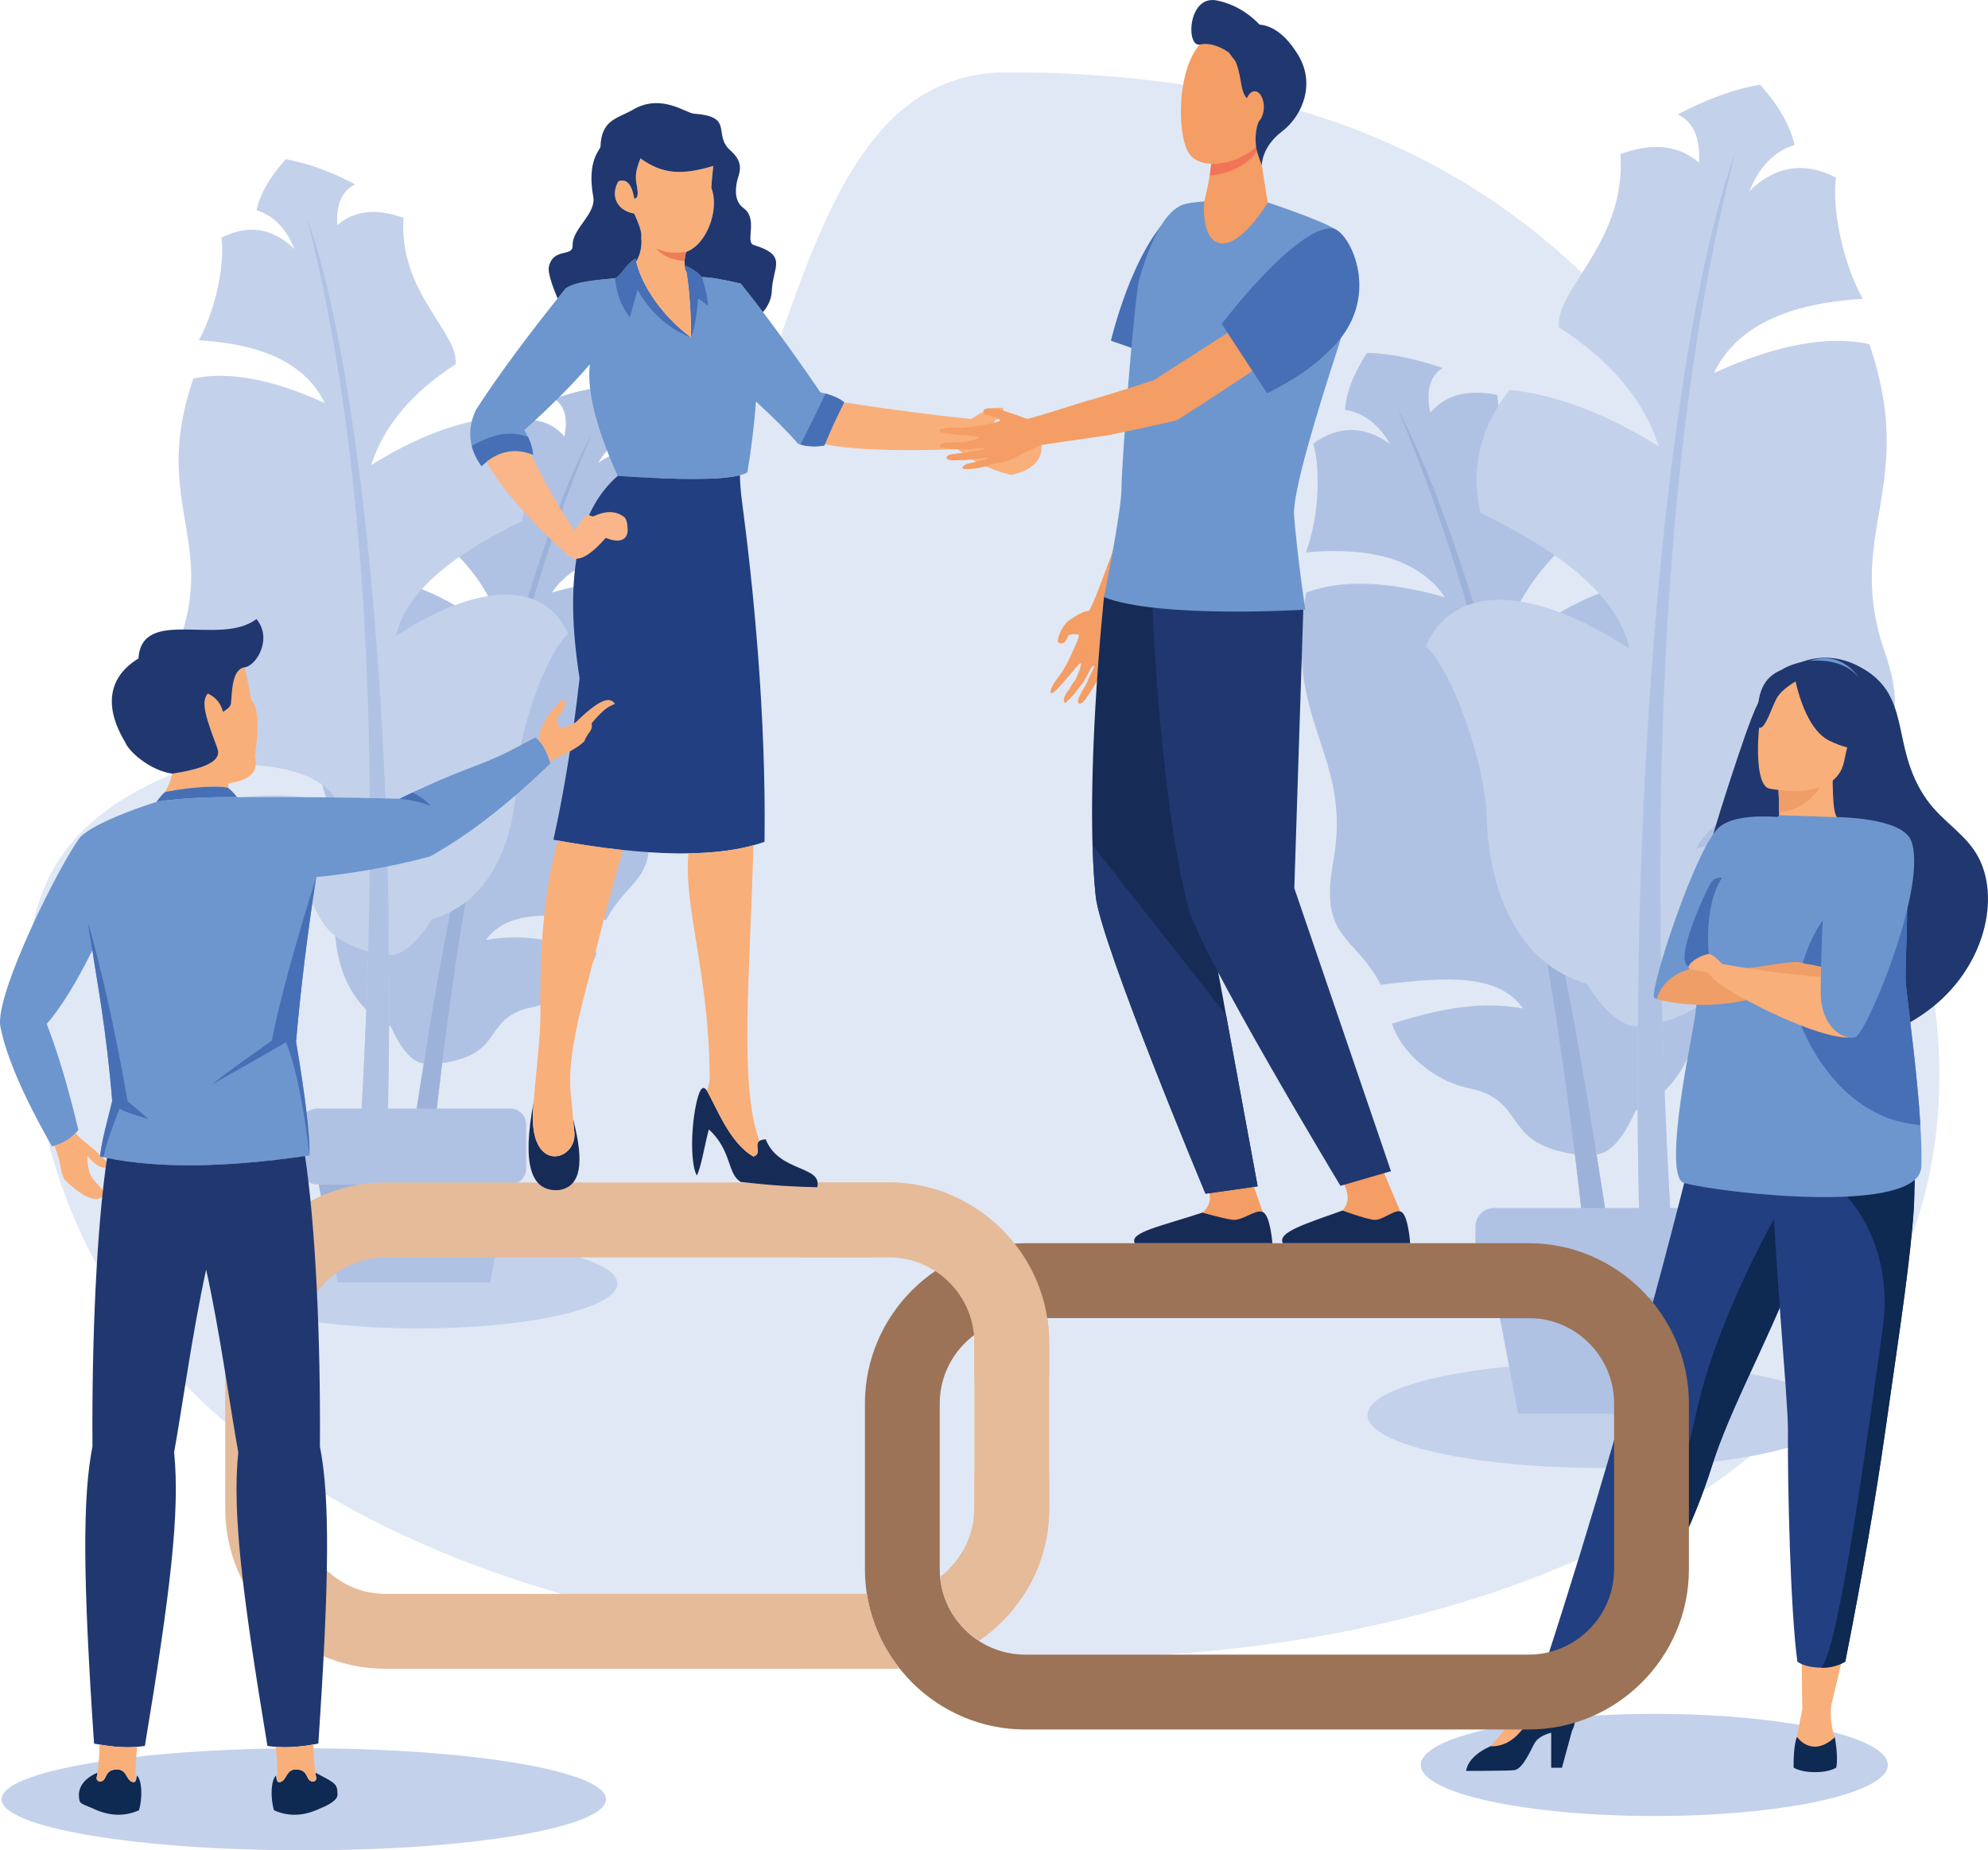 <?xml version="1.0" encoding="UTF-8"?><svg id="a" xmlns="http://www.w3.org/2000/svg" viewBox="0 0 1527.4 1421.97"><path d="M774.02,55.54c-178.9,0-158.45,315.92-287.57,412.22C315.51,595.2,21.45,532.11,21.45,750.83c0,384,381.42,523.15,797.01,523.15s770.32-213,646.59-595.98C1341.26,295.02,1189.67,55.54,774.02,55.54Z" style="fill:#e0e8f5; fill-rule:evenodd;"/><path d="M1248.2,449.61c23.32,22.04,33.92,48.46,31.77,79.22-55.17,37.59-83.75,72.83-85.65,105.64,64.9-57.74,113.63-57.61,135.55-22.14-16.16,19.59-27.49,87.21-23.57,118.35,6.92,54.98-8.08,104.33-49.59,122.81-9.55,21.37-19.53,32.63-30.06,33.79,10.1,61.59,18.55,124.04,25.41,187.54-6.98,3.61-17.02,3.24-22.41-.43-2.14-24.67-3.67-42.12-5.26-53.81-4.29-46.1-9.12-90.55-14.39-133.59-2.57-.31-5.14-.74-7.65-1.29-48.55-10.17-30-40.53-74.45-49.59-27.31-5.63-52.23-28.77-58.41-49.41,28.47-9,64.35-18.55,100.71-11.69-18.92-26.58-57.31-24.62-109.34-18.19-19.65-38.24-47.63-34.71-36.55-94.56,15.43-83.38-39.12-106.5-20.76-206.87,26.82-10.13,62.33-8.97,106.54,3.55-18.74-27.7-54.31-39.18-106.72-34.41,10.9-29.39,10.78-67.41,5.58-83.63,19.47-14.05,39.18-13.99,59.02,.25-8.88-15.27-20.39-23.97-34.53-26.14,.74-13.07,6.3-27.67,16.9-43.84,17.39,.43,36.73,4.32,57.92,11.6-9.67,6.37-12.8,17.81-9.37,34.38,11.64-13.68,28.78-18.25,51.49-13.68,4.84,59.6,57.61,83.78,58.53,109.44-31.1,27.4-49.34,57.24-54.67,89.6,31.72-27.15,63-44.78,93.98-52.9Z" style="fill:#b0c2e4; fill-rule:evenodd;"/><path d="M1252.05,1074.83c-6.86-63.49-15.31-125.94-25.41-187.54-35.82-232.62-98.51-472.86-153-573.39,72.73,171.46,123,407.02,150.74,706.68,1.59,11.69,3.12,29.14,5.26,53.81,5.39,3.67,15.43,4.04,22.41,.43Z" style="fill:#9db2d9; fill-rule:evenodd;"/><path d="M1159.79,299.58c-22.53,28.77-30,60.28-22.35,94.56,68.57,32.97,106.71,67.75,114.43,104.39-82.9-53.97-137.76-45.52-156.43-1.87,21.61,19.31,45.86,93.55,46.72,129.25,1.59,63.09,26.81,116.05,76.77,129.88,14.33,22.41,27.55,33.37,39.55,32.94-.86,71.02,.25,142.84,3.24,215.45,8.51,2.87,19.78,.73,25.17-4.28-1.78-28.23-2.94-48.06-3.13-61.53-3.06-52.53-5.26-103.53-6.55-152.88,2.82-.8,5.63-1.65,8.39-2.76,52.96-19.71,26.81-50.66,75.37-68.51,29.81-10.96,53.88-41.17,57.37-65.48-33.61-5.3-75.61-9.98-115.41,3.86,16.78-33.09,60.31-37.38,120.06-39,15.61-46.38,47.69-47.2,25.04-112.68-31.59-91.25,25.89-126.58-11.82-236.45-31.96-6.89-71.69,.49-119.33,22.13,16.41-34.41,54.49-53.39,114.3-56.94-17.26-31.22-23.63-74.05-20.57-93.18-24.3-12.52-46.41-9.09-66.42,10.29,7.47-18.67,18.92-30.46,34.53-35.29-3.06-14.6-11.88-30.09-26.45-46.47-19.59,3.43-40.72,11.08-63.31,22.93,11.94,5.51,17.39,17.88,16.41,37.1-15.43-13.44-35.51-15.64-60.37-6.67,4.77,67.93-50.57,104.11-47.21,133.16,39.67,25.56,65.27,56.11,76.78,91.62-40.29-25.22-78.55-39.74-114.79-43.56Z" style="fill:#c4d1eb; fill-rule:evenodd;"/><path d="M1261.72,1004.18c-3-72.61-4.1-144.43-3.24-215.45,.79-268.04,30.42-549.21,74.75-671.69-52.77,205.44-69.24,479.2-49.47,821.32,.19,13.47,1.35,33.3,3.13,61.53-5.39,5.02-16.65,7.16-25.17,4.28Z" style="fill:#b0c2e4; fill-rule:evenodd;"/><path d="M1231.3,1046.85c99.79,0,180.67,18.24,180.67,40.65s-80.88,40.65-180.67,40.65-180.68-18.18-180.68-40.65,80.94-40.65,180.68-40.65Z" style="fill:#c4d1eb; fill-rule:evenodd;"/><path d="M1323.63,928.32h-175.72c-7.9,0-14.32,6.37-14.32,14.32v40.35c0,7.89,6.42,14.32,14.32,14.32h175.72c7.89,0,14.39-6.43,14.39-14.32v-40.35c0-7.96-6.49-14.32-14.39-14.32Z" style="fill:#b0c2e4; fill-rule:evenodd;"/><polygon points="1322.09 997.32 1149.44 997.32 1166.4 1086.52 1305.13 1086.52 1322.09 997.32" style="fill:#b0c2e4; fill-rule:evenodd;"/><polygon points="1149.44 997.32 1322.09 997.32 1318.97 1013.42 1152.56 1013.42 1149.44 997.32" style="fill:#9db2d9; fill-rule:evenodd;"/><path d="M307.43,447.4c-19.71,18.58-28.72,40.93-26.88,66.92,46.65,31.77,70.77,61.53,72.36,89.27-54.79-48.8-96-48.67-114.55-18.67,13.65,16.56,23.27,73.71,19.96,100.01-5.88,46.47,6.8,88.13,41.94,103.8,8.02,18.06,16.47,27.55,25.35,28.53-8.51,52.04-15.67,104.88-21.49,158.51,5.94,3,14.45,2.76,18.98-.31,1.78-20.93,3.12-35.69,4.47-45.55,3.61-38.94,7.65-76.53,12.18-112.9,2.14-.25,4.29-.61,6.43-1.1,41.08-8.57,25.34-34.22,62.88-41.88,23.14-4.78,44.14-24.31,49.41-41.79-24.06-7.56-54.37-15.67-85.1-9.88,15.98-22.47,48.36-20.76,92.38-15.34,16.65-32.33,40.22-29.39,30.86-79.93-13.04-70.47,33.06-90,17.57-174.83-22.66-8.57-52.65-7.59-90,3,15.8-23.42,45.86-33.12,90.12-29.08-9.18-24.86-9.06-56.97-4.71-70.68-16.47-11.88-33.06-11.82-49.9,.21,7.53-12.89,17.27-20.27,29.21-22.1-.55-11.05-5.33-23.39-14.2-37.01-14.76,.34-31.1,3.58-48.98,9.8,8.14,5.36,10.77,15.03,7.9,29.02-9.8-11.54-24.31-15.4-43.53-11.57-4.04,50.39-48.67,70.81-49.47,92.51,26.33,23.14,41.69,48.4,46.23,75.73-26.82-22.96-53.27-37.9-79.41-44.69Z" style="fill:#b0c2e4; fill-rule:evenodd;"/><path d="M304.12,975.77c5.82-53.63,12.98-106.47,21.49-158.51,30.3-196.56,83.26-399.61,129.31-484.59-61.47,144.89-103.9,343.99-127.35,597.24-1.35,9.86-2.69,24.62-4.47,45.55-4.53,3.07-13.04,3.31-18.98,.31Z" style="fill:#9db2d9; fill-rule:evenodd;"/><path d="M382.12,320.58c19.04,24.3,25.35,50.94,18.92,79.9-57.98,27.86-90.18,57.28-96.73,88.26,70.04-45.61,116.39-38.48,132.18-1.59-18.18,16.35-38.69,79.04-39.49,109.22-1.28,53.32-22.65,98.11-64.83,109.77-12.12,18.92-23.27,28.19-33.43,27.8,.73,60.06-.19,120.79-2.75,182.14-7.23,2.39-16.72,.61-21.25-3.61,1.47-23.82,2.51-40.71,2.63-52.04,2.57-44.39,4.41-87.49,5.51-129.18-2.39-.68-4.71-1.44-7.04-2.33-44.75-16.65-22.71-42.83-63.74-57.92-25.16-9.24-45.55-34.8-48.43-55.35,28.34-4.47,63.85-8.39,97.47,3.31-14.2-27.98-50.94-31.62-101.45-33-13.22-39.21-40.28-39.89-21.12-95.21,26.63-77.14-21.92-106.99,9.98-199.87,26.94-5.78,60.55,.46,100.83,18.73-13.84-29.08-46.04-45.12-96.61-48.12,14.57-26.42,19.96-62.57,17.39-78.76,20.51-10.59,39.24-7.69,56.08,8.72-6.25-15.8-15.98-25.74-29.08-29.88,2.51-12.3,9.98-25.41,22.35-39.21,16.53,2.88,34.35,9.31,53.45,19.35-10.1,4.65-14.76,15.09-13.84,31.35,12.98-11.36,30-13.22,50.94-5.63-3.98,57.43,42.8,88.01,39.92,112.56-33.49,21.58-55.1,47.39-64.83,77.42,34.04-21.31,66.37-33.58,96.98-36.83Z" style="fill:#c4d1eb; fill-rule:evenodd;"/><path d="M295.98,916.08c2.57-61.35,3.49-122.08,2.75-182.14-.67-226.47-25.77-464.11-63.18-567.61,44.57,173.6,58.53,404.97,41.82,694.1-.13,11.33-1.16,28.23-2.63,52.04,4.53,4.22,14.02,6,21.25,3.61Z" style="fill:#b0c2e4; fill-rule:evenodd;"/><path d="M321.69,952.14c-84.31,0-152.7,15.37-152.7,34.34s68.39,34.41,152.7,34.41,152.69-15.43,152.69-34.41-68.38-34.34-152.69-34.34Z" style="fill:#c4d1eb; fill-rule:evenodd;"/><path d="M243.63,851.91h148.53c6.67,0,12.12,5.45,12.12,12.12v34.1c0,6.68-5.45,12.12-12.12,12.12H243.63c-6.61,0-12.12-5.45-12.12-12.12v-34.1c0-6.67,5.51-12.12,12.12-12.12Z" style="fill:#b0c2e4; fill-rule:evenodd;"/><polygon points="244.98 910.26 390.87 910.26 376.55 985.63 259.3 985.63 244.98 910.26" style="fill:#b0c2e4; fill-rule:evenodd;"/><polygon points="390.87 910.26 244.98 910.26 247.55 923.91 388.24 923.91 390.87 910.26" style="fill:#9db2d9; fill-rule:evenodd;"/><path d="M1271.03,1317.09c-99.12,0-179.45,17.58-179.45,39.25s80.33,39.25,179.45,39.25,179.39-17.57,179.39-39.25-80.32-39.25-179.39-39.25Z" style="fill:#c4d1eb; fill-rule:evenodd;"/><path d="M233.47,1343.54c-128.26,0-232.28,17.51-232.28,39.18s104.02,39.25,232.28,39.25,232.16-17.57,232.16-39.25-103.96-39.18-232.16-39.18Z" style="fill:#c4d1eb; fill-rule:evenodd;"/><path d="M1342.78,559.72c6.61-17.91,13.29-35.82,33.43-47.23,16.28-9.21,34.1-9.09,50.02-1.41,44.87,21.77,24.74,61.38,53.88,103.1,12.49,17.82,31.1,26.94,40.46,45.67,16.96,33.74,2.2,88.71-43.16,119.57-111.06,75.79-172.04-59.36-172.35-88.47-.25-21.67,33.49-119.72,37.71-131.23Z" style="fill:#20386f; fill-rule:evenodd;"/><polygon points="1420.54 1253.3 1406.21 1313.72 1384.72 1313.61 1383.93 1253.3 1420.54 1253.3" style="fill:#f9af79; fill-rule:evenodd;"/><polygon points="1239.75 1255.87 1198.91 1313.72 1182.99 1293.28 1207.6 1247.91 1239.75 1255.87" style="fill:#f9af79; fill-rule:evenodd;"/><path d="M1364.09,644.21c-.18,.06,17.27,9.12,30.37,5.54,12.31-3.37,20.33-19.35,20.21-19.38-5.27-1.04-6.74-8.2-6.61-39.03l-2.39,.49-39.67,7.84s.92,12.49,.92,24.24c.06,9.89-.55,19.22-2.82,20.3Z" style="fill:#f9af79; fill-rule:evenodd;"/><path d="M1427.71,520.2s-15-24.31-43.05-9.8c0,0,14.51,.43,43.05,9.8Z" style="fill:#6d96ce; fill-rule:evenodd;"/><path d="M1365.99,599.67s.92,12.49,.92,24.24c22.22-.61,33.98-20.88,38.76-32.08l-39.67,7.84Z" style="fill:#f09e68; fill-rule:evenodd;"/><path d="M1413.8,593.21s15.06-15.73,20.88-30.58c4.23-10.59,6.79-52.5-35.33-54.89,0,0-12.12-1.22-24.86,4.07-10.1,4.23-25.53,14.6-18.37,53.08l1.29,12.77,56.38,15.55Z" style="fill:#20386f; fill-rule:evenodd;"/><path d="M1186.85,1280.05s10.53,1.83,19.23,2.51c1.9,.12,3.73,.25,5.32,.25,4.16,0,11.63-1.59,16.72-2.81h.36c2.2-.55,3.92-.98,4.53-1.11l.24-.12s52.59-58.53,82.1-152.33c.68-2.2,1.41-4.41,2.15-6.61,16.16-47.15,49.59-106.17,67.22-159.67,2.82-8.45,5.32-16.47,7.59-24.06,.73-2.45,1.47-4.83,2.14-7.17,12.98-45.18,16.71-74.81,20.21-106.47l-106.04,27s-44.51,192.92-121.78,430.59Z" style="fill:#223f81; fill-rule:evenodd;"/><path d="M1359.07,605.94s51.3,11.21,57.79-20.84c6.49-32.05,17.51-52.19-15-60.71-32.45-8.54-41.32,2.39-46.1,12.55-4.77,10.2-9.85,65.23,3.31,69Z" style="fill:#f9af79; fill-rule:evenodd;"/><path d="M1378.6,518.85s6.49,40.47,27,50.42c20.51,9.89,31.1,6,31.1,6,0,0-13.96-16.53-12.73-40.22,0,0-31.1-31.96-45.37-16.19Z" style="fill:#20386f; fill-rule:evenodd;"/><path d="M1381.48,522.65s-12.25,6.24-16.41,13.93c-4.22,7.62-8.82,24.21-13.59,22.65,0,0-5.45-27.74,9.42-39.77,15.74-12.8,20.57,3.18,20.57,3.18Z" style="fill:#20386f; fill-rule:evenodd;"/><path d="M1406.95,1310.36s-1.77,11.94,2.76,24.73c0,0,3.49,16.04-12.31,16.35-15.79,.31-19.65-1.16-17.88-11.02,1.78-9.86,5.21-26.81,5.21-26.81l22.22-3.25Z" style="fill:#f9af7c; fill-rule:evenodd;"/><path d="M1409.7,1335.09s2.88,15.18,1.11,23.26c0,0-4.78,3.55-16.23,3.55s-16.53-3.55-16.53-3.55c0,0-.36-16.65,2.57-23.63,0,0,11.14,16.78,29.08,.37Z" style="fill:#0e2952; fill-rule:evenodd;"/><path d="M1144.97,1342.01s29.08-32.27,38.02-48.73l21.67,11.08-48.36,45.43-11.33-1.47v-6.3Z" style="fill:#f9af7c; fill-rule:evenodd;"/><path d="M1126.48,1360.93s31.28,0,36.67-.55c5.33-.62,9.67-8.39,15.43-20.03,2.39-4.71,7.71-7.35,13.22-8.75v26.88h8.26l7.77-28.53c5.21-9.49,.43-18.12-3.18-25.59-4.22,0-15.55,2.88-37.1,27.06-7.04,8.02-14.88,10.9-22.59,10.59l-.31,.18c-17.88,8.08-18.18,18.73-18.18,18.73Z" style="fill:#0e2952; fill-rule:evenodd;"/><path d="M1206.08,1282.56c1.9,.12,3.73,.25,5.32,.25,4.16,0,11.63-1.59,16.72-2.81h.36l4.53-1.11,.24-.12s52.59-58.53,82.1-152.33c.68-2.2,1.41-4.41,2.15-6.61,16.16-47.15,49.59-106.17,67.22-159.67,2.82-8.45,5.32-16.47,7.59-24.06,.73-2.45,1.47-4.83,2.14-7.17l-18.79-14.2s-56.26,91.1-73.71,176.88c-14.45,71.08-76.59,163.28-95.87,190.96Z" style="fill:#0e2952; fill-rule:evenodd;"/><path d="M1373.7,1099.62c-.31,41.69,1.84,137.63,7.23,177.3,0,0,5.2,4.53,17.93,4.65,13.1,0,18.92-4.77,18.92-4.77,13.65-69.06,23.39-126.25,30.43-175.41,5.75-40.41,10.89-75,14.88-104.88,3.49-26.32,6.06-48.98,7.35-68.51,.13-2.69,.31-5.26,.43-7.77,.12-3.37,.24-6.61,.31-9.8,.06-3.18,.06-6.25,.06-9.19l-.49-.06-26.33-2.64-83.2-8.08c1.41,73.1,12.67,184.9,12.49,209.14Z" style="fill:#223f81; fill-rule:evenodd;"/><path d="M1398.87,1281.58c11.15,.61,18.92-4.77,18.92-4.77,13.65-69.06,23.39-126.25,30.43-175.41,5.75-40.41,10.89-75,14.88-104.88,3.49-26.32,6.06-48.98,7.35-68.51,.13-9.61,.25-18.86,.31-26.81,.12-8.14,.31-15,.49-19.78l-26.82,17.14-28.16,18.12s39.98,36.37,30.12,105.19c-9.8,68.82-33.79,249.91-47.51,259.71Z" style="fill:#0e2952; fill-rule:evenodd;"/><path d="M1377.07,629.03s-42.73-6.77-57.12,7.5c-17.58,17.51-50.58,117.79-49.29,129.3,.49,4.35,17.88,2.33,23.82-3.92,29.63-31.1,72.18-109.59,82.59-132.88Z" style="fill:#6d96ce; fill-rule:evenodd;"/><path d="M1293.99,909.16c31.96,8.26,180.92,24.67,182.2-12.61,.3-9.12,0-20.14-.74-32.02-2.2-36.85-8.27-82.41-11.14-107.45-1.34-11.45,3.06-62.91-.37-90.95-.49-4.16-1.1-7.81-2.02-10.72-6.43-21.15-35.33-26.91-50.2-27.43l-44.75-1.5s-46.23,51.67-52.65,67.53c-6.43,15.86-8.57,70.23-13.59,96.49-4.96,26.32-22.22,114.67-6.73,118.65Z" style="fill:#6d96ce; fill-rule:evenodd;"/><path d="M1381.97,783.1s24.92,76.41,93.49,81.42c-2.2-36.85-8.27-82.41-11.14-107.45-1.34-11.45,3.06-62.91-.37-90.95-.86,.19-1.66,.67-2.57,.86-75.55,14.6-86.27,100.19-79.41,116.11Z" style="fill:#466fb5; fill-rule:evenodd;"/><path d="M1272.81,767.67s45,14.76,99.74-8.88c0,0,14.94-1.41,22.35,.43,0,0-1.6-14.75-8.88-18.79-7.23-4.01-38.39,4.71-47.69,3.43-20.33-2.81-55.78-4.99-65.51,23.82Z" style="fill:#f09e68; fill-rule:evenodd;"/><path d="M1312.85,733.26s-4.16-36.52,10.1-58.56c0,0-5.02-1.71-8.63,4.01-3.67,5.73-28.9,60-16.9,63.98,12.06,4.04,15.43-9.43,15.43-9.43Z" style="fill:#466fb5; fill-rule:evenodd;"/><path d="M1378.48,739.38c.67,0,21.24,2.69,24.92,5.27,3.61,2.57,.43,11.57-6.43,12.36-6.86,.92-18.49-17.63-18.49-17.63Z" style="fill:#f09e68; fill-rule:evenodd;"/><path d="M1434.81,753.22s-58.66-2.2-111.86-12.49c0,0-9.73,.12-8.57,8.63,1.17,8.51,92.21,56.02,112.22,46.83l8.21-42.98Z" style="fill:#f9af79; fill-rule:evenodd;"/><path d="M1322.95,740.73s-6.18-7.47-10.1-7.47-13.9,4.93-15.43,9.43c-1.47,4.53,11.94,1.29,16.95,6.68,5.02,5.32,8.57-8.63,8.57-8.63Z" style="fill:#f9af7c; fill-rule:evenodd;"/><path d="M1411.73,627.98s49.29,.15,56.51,17.85c13.16,32.33-30.24,139.53-41.63,150.36-4.96,4.65-27.74-2.69-27.74-33.55,0-16.04,1.17-109.56,12.86-134.66Z" style="fill:#6d96ce; fill-rule:evenodd;"/><path d="M1174.54,955.38h-386.94c-67.65,0-123.06,55.47-123.06,123.18v127.47c0,67.71,55.41,123.06,123.06,123.06h386.94c67.65,0,123.06-55.35,123.06-123.06v-127.47c0-67.71-55.41-123.18-123.06-123.18h0Zm0,57.55c36.06,0,65.58,29.51,65.58,65.58v127.53c0,36-29.51,65.51-65.58,65.51h-386.94c-36.06,0-65.57-29.51-65.57-65.51v-127.53c0-36.06,29.51-65.58,65.57-65.58h386.94Z" style="fill:#9c7357; fill-rule:evenodd;"/><path d="M683.03,908.73H296.16c-67.71,0-123.12,55.41-123.12,123.12v127.47c0,67.71,55.41,123.12,123.12,123.12h386.87c2.69,0,5.39-.13,8.08-.25-12.92-16.29-21.8-35.94-25.1-57.3H296.16c-36.06,0-65.57-29.51-65.57-65.57v-127.54c0-36,29.51-65.5,65.57-65.5h375.3c13.71-21.61,33.92-38.69,57.8-48.49-14.26-5.81-29.88-9.06-46.23-9.06h0Zm104.02,316.16h-11.5c-18,0-34.41-7.35-46.29-19.23,11.94-11.88,19.35-28.28,19.35-46.34v-127.54c0-1.89-.12-3.79-.24-5.63,10.96-8.33,24.55-13.22,39.24-13.22h17.08c.92,6.19,1.41,12.49,1.41,18.92v127.47c0,24.06-6.98,46.59-19.04,65.57Z" style="fill:#e5bb9a; fill-rule:evenodd;"/><path d="M683.03,908.73h-69.06v57.55h69.06c36.06,0,65.57,29.51,65.57,65.5v26.45h57.49v-26.39c0-67.71-55.35-123.12-123.06-123.12Z" style="fill:#e5bb9a; fill-rule:evenodd;"/><path d="M683.03,1282.44h-69.06v-57.55h52.04c3.3,21.37,12.18,41.02,25.1,57.24-2.69,.18-5.39,.31-8.08,.31h0Zm39.25-70.71c15.98-11.94,26.33-31.05,26.33-52.41v-26.39h57.49v26.39c0,42.18-21.43,79.53-54,101.69-16.53-10.65-27.98-28.65-29.81-49.28Z" style="fill:#e5bb9a; fill-rule:evenodd;"/><path d="M567.75,431.98s-3.61,1.35-5.14-.49c0,0,.49,1.38,1.9,1.62,1.47,.25,3.25-1.13,3.25-1.13Z" style="fill:#f27458; fill-rule:evenodd;"/><path d="M488.28,198.65c-7.9,4.65-10.29,12.3-15.67,15.12-15.49,1.5-30.73,2.73-38.02,7.87-28.41,35.17-51.37,66.24-68.88,93.27-7.1,14.94-5.7,29.39,4.23,43.35,12.18-11.54,25.41-14.45,39.67-8.75-.49-6.09-2.69-12.43-6.74-19.01,20.45-18.37,37.22-35.21,50.33-50.54-2.39,20.11,4.71,48.7,21.37,85.77,57.92,3.86,91.1,2.94,99.67-2.82,2.82-16.56,5.02-34.65,6.67-54.24,13.35,12.15,24.13,22.99,32.33,32.42,6.25,2.11,12.98,2.54,20.14,1.26,5.08-12.15,10.16-23.2,15.25-33.06-3.49-3.24-9.61-5.85-18.31-7.8-23.63-34.5-44.08-62.36-61.22-83.57-13.35-3.18-23.32-4.84-29.88-4.99-2.88-3.4-6.98-6.3-12.55-8.73,3.24,18.12,4.47,39.83,4.28,55.2-25.28-18.95-39.55-43.75-42.67-60.73Z" style="fill:#6d96ce; fill-rule:evenodd;"/><path d="M445.3,521.21c-12-76.13-2.27-127.96,29.26-155.48,48.92,3.27,80.2,3.12,93.92-.49,.12,5.39,.49,11.7,1.59,19.99,8.51,64.16,18.67,163.8,17.33,261.67-34.53,12.4-88.59,11.88-162.18-1.56,8.39-38.05,15.06-79.47,20.08-124.13Z" style="fill:#223f81; fill-rule:evenodd;"/><path d="M539.22,212.92c2.94,8.94,4.53,16.32,4.71,22.13-3.37-2.75-5.94-4.65-7.53-5.69-1.22,14.36-3.06,24.37-5.45,30.03,.19-15.37-1.04-37.07-4.28-55.2,5.57,2.42,9.67,5.33,12.55,8.73Z" style="fill:#466fb5; fill-rule:evenodd;"/><path d="M488.28,198.65c3.12,16.99,17.39,41.78,42.67,60.73-15.12-5.48-31.65-18.92-41.08-36.8-1.59,6.03-3.61,13.1-6,21.22-6.55-8.36-10.29-18.37-11.26-30.03,5.39-2.82,7.78-10.47,15.67-15.12Z" style="fill:#466fb5; fill-rule:evenodd;"/><path d="M407.9,348.87c10.1,21.12,21.86,42.15,33.67,58.87,2.69-2.94,5.27-9.37,9.12-11.81,1.47-.98,3.92,1.56,5.51,.76,7.71-3.7,16.29-4.78,23.2,.52,1.71,1.32,2.63,3.92,2.88,10.07-.24,8.48-7.16,10.07-16.84,6.09-12.86,14.39-21.43,19.07-28.47,14.02-31.84-29.21-52.9-53.42-63.18-72.64,10.59-8.24,21.98-10.19,34.1-5.88Z" style="fill:#fab688; fill-rule:evenodd;"/><path d="M735.93,345.25c-47.69,1.62-81.73,.34-102.12-3.86,4.9-11.79,9.86-22.5,14.82-32.11,38.02,5.79,70.53,10.04,97.65,12.73,9.73-6.83,17.88-9.61,24.37-8.42,1.77,4.19-.12,7.26-5.76,9.18-1.53,2.2-2.14,4.22-1.84,6.09,14.08,6.15,26.45,9.95,37.17,11.39,1.29,12.98-6.55,21.25-23.51,24.77-17.27-4.56-30.86-11.14-40.78-19.78Z" style="fill:#f9af79; fill-rule:evenodd;"/><path d="M440.34,860.11c8.88,33.92,5.88,51.92-10.89,54.43-22.23,1.65-28.23-20.82-19.53-67.16-.19,2.58-.3,4.9-.43,6.98-2.45,48.49,34.35,37.65,31.78,15.3-.37-3.06-.68-6.31-.92-9.55Z" style="fill:#172b57; fill-rule:evenodd;"/><path d="M441.26,869.67c2.57,22.35-34.23,33.19-31.78-15.3,.13-2.09,.24-4.41,.43-6.98,1.53-19.71,5.63-51.36,5.33-71.26-.8-51,3.61-94.37,13.28-130.16,17.82,3.18,34.47,5.6,49.96,7.25-8.39,29.79-15.61,57.03-21.8,81.74-7.53,30.33-21.61,75.21-18.12,106.07,.79,6.61,1.22,12.98,1.77,19.1,.25,3.25,.55,6.49,.92,9.55Z" style="fill:#f9af79; fill-rule:evenodd;"/><path d="M588.32,875.54c-12.8,.74-1.1,10.9-9.49,13.22-18.25-10.29-28.35-38.08-35.64-50.39-3.86-6.43-6.61,1.78-8.51,10.96-4.04,19.84-3.92,45.92,.67,54,3.31-5.88,6.19-24.24,9.25-35.39,17.88,16.29,13.96,34.29,24.61,40.41,25.47,2.82,39.31,3.55,58.65,4.05,4.22-16.9-29.45-11.2-39.55-36.86Z" style="fill:#172b57; fill-rule:evenodd;"/><path d="M578.83,649.6c-2.45,97.86-11.27,184.99,4.71,227.17-4.47,2.94,2.14,10.1-4.71,12-18.25-10.29-28.35-38.08-35.64-50.39-.06-.06-.06-.18-.12-.18,1.04-2.63,1.77-5.63,2.2-9-.31-81.12-20.14-131.18-16.35-173.39,19.35-.3,35.94-2.36,49.9-6.21Z" style="fill:#f9af79; fill-rule:evenodd;"/><path d="M615.02,341.64c6.37-12.49,12.8-25.53,19.22-39.18,6.61,1.81,11.45,4.1,14.39,6.83-4.96,9.61-9.92,20.33-14.82,32.11-.18,.3-.31,.64-.43,.95-6.49,1.16-12.67,.92-18.37-.7Z" style="fill:#466fb5; fill-rule:evenodd;"/><path d="M405.81,335.92c2.2,4.68,3.43,9.18,3.8,13.59-.62-.22-1.17-.43-1.71-.64-12.12-4.32-23.51-2.36-34.1,5.88,0,.06,.06,.09,.06,.15-1.29,1.01-2.57,2.14-3.92,3.37-3.61-5.11-6.12-10.29-7.47-15.52,16.16-9.64,30.61-11.91,43.35-6.83Z" style="fill:#466fb5; fill-rule:evenodd;"/><path d="M527.1,193.6c-1.65,6.24-1.47,11.54,.49,15.95,2.57,16.9,3.49,35.97,3.37,49.84-24.18-18.09-38.2-41.51-42.18-58.38,3.18-5.27,4.53-11.42,3.92-18.49,.61-3.28-1.22-9.4-5.45-18.4-14.45-2.57-18.06-14.97-12.06-24.83,6.73-2.45,10.41,3.22,12.18,13.44,3.86-.58,2.39-6.86,1.96-9.83-1.77-8.51-.3-13.1,2.76-21.18,17.39,12.49,32.26,12.86,55.96,5.81-.73,5.85-1.22,11.45-1.53,16.84,6.49,16.19-3.43,43.71-19.41,49.22Z" style="fill:#f9af79; fill-rule:evenodd;"/><path d="M548.04,127.54c-23.69,7.04-38.57,6.68-55.96-5.81-3.06,8.08-4.53,12.67-2.76,21.18,.43,2.97,1.9,9.24-1.96,9.83-1.77-10.23-5.45-15.89-12.18-13.44-6,9.86-2.39,22.26,12.06,24.83,4.22,9,6.06,15.12,5.45,18.4,.61,7.07-.73,13.22-3.92,18.49-.19-.79-.37-1.59-.49-2.35-7.9,4.65-10.29,12.3-15.67,15.12-15.49,1.5-30.73,2.73-38.02,7.87-2.09,2.6-4.16,5.17-6.18,7.71-4.96-11.85-7.59-20.57-6.68-24.46,3.31-14.73,18.49-7.32,18.19-16.04-.37-13.59,18.37-24.24,15.86-37.81-5.08-27.73,5.51-36.15,5.57-38.23,.61-21.03,12.92-21.55,25.16-28.65,21.67-12.58,40.59,2.82,46.71,3.21,31.41,2.11,14.02,15.92,28.04,28.32,11.57,10.25,6.12,18.03,4.9,24.18-.49,2.75-3,14.17,5.02,19.96,11.69,8.48,.98,26.23,7.9,28.41,26.63,8.23,14.63,16.47,13.9,35.54-.25,6.09-3,11.57-6.79,16.04-6-7.96-11.76-15.27-17.08-21.92-13.35-3.18-23.32-4.84-29.88-4.99-2.88-3.4-6.98-6.3-12.55-8.73,.3,1.75,.61,3.52,.92,5.36-1.96-4.41-2.14-9.71-.49-15.95,15.98-5.51,25.9-33.03,19.41-49.22,.31-5.39,.79-10.99,1.53-16.84Z" style="fill:#20386f; fill-rule:evenodd;"/><path d="M527.1,193.6c-9.73,1.1-14.08,1.04-23.08-2.6,5.27,5.79,12.55,8.97,21.98,9.52,.06-2.14,.43-4.47,1.1-6.92Z" style="fill:#ed7d57; fill-rule:evenodd;"/><path d="M821.4,476.73c12.8-8.85,13.78-6.34,15.37-7.53,1.96-1.41,12.79-31.1,12.79-31.1,0,0,32.7-87.18,34.29-91.96l-6.55-96.7,47.15-16.1s4.28,105.34,3.55,110.85c-.73,5.54-58.71,118.07-63.49,128.2,0,0-1.22,14.15-2.32,23.05-1.04,8.91-6,16.81-6.74,19.22-.06,.4-2.81,8.42-8.87,17.3-5.21,7.71-3.86-1.99-3.86-1.99,0,0,7.1-16.07,5.76-16.41-1.11-.3-4.47,8.66-10.1,17.27-1.47,2.2-2.94,4.38-4.29,6.37-3.49,5.17-7.77,4.5-4.96-1.59,1.04-2.14,2.76-5.66,4.35-7.99,1.78-2.45,2.51-5.36,3.61-7.65,2.27-4.65,3.98-7.96,3.67-7.99-.31,.03-.49-1.22-2.14,1.04-1.96,2.78-4.77,9.61-7.96,13.41-1.83,2.17-5.32,6.92-5.32,6.92,0,0-6.49,7.07-6.98,6.86-2.69-1.53,.49-7.93,3.3-10.56,.92-2.6,4.78-7.5,4.78-7.5,0,0,5.45-11.72,3.79-12.55-1.34-.67-19.89,24.71-22.53,23.02-2.14-1.35,3.13-9.19,3.13-9.19,0,0,3.55-4.56,4.59-6.15,1.29-1.84,4.53-7.74,4.53-7.74,0,0,10.47-21.03,8.82-21.71-1.65-.67-6.49-.64-7.59,.43-1.1,1.04-2.08,4.1-3.18,5.17-1.1,1.04-3.43,1.56-4.9,.28-1.47-1.32,1.84-8.54,1.84-8.54,0,0,2.76-5.85,6.49-8.42Z" style="fill:#f49d64; fill-rule:evenodd;"/><path d="M1060.17,893.85l16.16,38.26c.68,4.16,3.43,14.69,3.43,18.56,0,14.39-64.71-12.25-50.2-18.67,1.29-.55,5.39-5.14,5.82-10.17,.74-7.59-5.45-17.02-5.45-17.02l30.24-10.96Z" style="fill:#f49d64; fill-rule:evenodd;"/><path d="M1083.44,955.38s-1.47-21.67-6.92-24.12c-5.14-2.45-14.33,7.22-21.55,6.12-7.23-1.11-23.51-7.1-23.51-7.1-28.78,10.29-50.15,16.77-45.86,25.1h97.83Z" style="fill:#172b57; fill-rule:evenodd;"/><path d="M961.05,905.3l9.37,26.81c.73,4.16,3.43,14.69,3.43,18.56,0,14.39-64.71-12.25-50.2-18.67,1.34-.55,5.45-5.14,5.88-10.17,.67-7.59-5.45-17.02-5.45-17.02l36.98,.49Z" style="fill:#f49d64; fill-rule:evenodd;"/><path d="M871.67,398.7l-23.45,60.21s-15.31,143.75-6.37,229.8c3.74,36,84.36,228.64,84.36,228.64l40.04-5.7-41.57-225.64,7.65-89.72,27.98-172.5-88.65-25.1Z" style="fill:#172b57; fill-rule:evenodd;"/><path d="M899.77,405.74l-14.32,62.97s5.93,144.46,27.37,228.31c9,35.11,117.06,214.28,117.06,214.28l38.82-11.27-74.27-217.5,6.92-214.16-10.17-50.29-91.41-12.34Z" style="fill:#20386f; fill-rule:evenodd;"/><path d="M977.58,955.38s-1.53-21.42-7.35-23.94c-5.51-2.51-15.61,7.04-23.45,5.94-7.77-1.11-22.96-5.51-22.96-5.51-31.1,10.29-56.57,15.18-51.92,23.51h105.67Z" style="fill:#172b57; fill-rule:evenodd;"/><path d="M853.55,261.86l60.18,20.94s25.9-46.96,30.98-68.75c6.19-26.6-5.51-56.76-8.88-56.76-9.42,.06-23.82-3.27-33.3,5.05-32.75,28.68-48.98,99.52-48.98,99.52Z" style="fill:#466fb5; fill-rule:evenodd;"/><path d="M974.83,155.82s41.94,14.08,49.96,19.87c8.94,6.52,5.08,28.38,5.08,28.38,0,0,9.8,27.22-1.71,62.57-16.16,49.47-35.27,112.38-33.92,129.4,2.21,29.23,8.58,72.46,8.58,72.46,0,0-112.11,7.07-154.59-9.58,0,0,13.41-66.18,13.41-83.51s9.8-148.65,13.96-162c3.12-10.1,15.12-52.41,35.57-56.82,20.51-4.47,63.67-.77,63.67-.77Z" style="fill:#6d96ce; fill-rule:evenodd;"/><path d="M966.62,108.96l7.35,46.87s-21.49,35.82-37.77,30.8c-13.71-4.23-11.03-31.62-11.03-31.62,0,0,7.47-27.49,5.27-41.2-2.27-13.78,36.18-4.84,36.18-4.84Z" style="fill:#f49d64; fill-rule:evenodd;"/><path d="M930.44,113.8c-2.27-13.78,36.18-4.84,36.18-4.84l.62,4.07c-1.1,2.73-2.51,5.02-4.16,6.79-8.57,9.06-21.98,14.54-33.61,14.94,1.16-7.41,1.9-15.37,.98-20.97Z" style="fill:#f27458; fill-rule:evenodd;"/><path d="M972.93,40.26c1.1-.4,8.69,55.35-5.76,70.65-14.45,15.34-42.61,20.36-52.71,8.27-11.2-13.35-10.65-73.26,11.82-88.96,22.47-15.83,46.66,10.04,46.66,10.04Z" style="fill:#f49d64; fill-rule:evenodd;"/><path d="M934.85,.35c17.39,3.49,28.59,13.96,32.75,18.46,7.9,.89,18.61,5.17,29.69,23.3,13.59,22.16,3.55,46.78-12.31,58.9-15.86,12.03-15.55,26.14-15.55,26.14l-2.57-7.32c-1.83-5.48-2.63-11.27-1.96-17.02,.31-3.43,1.1-7.19,2.51-10.19,3.85-8.11-8.15-13.44-11.51-20.14-2.63-5.17-2.76-17.02-6.79-25.56l-4.9-6.49s-11.21-8.69-22.22-6.21c-11.03,2.45-9.43-38.36,12.85-33.86Z" style="fill:#20386f; fill-rule:evenodd;"/><path d="M956.65,82.39c-.13,6.8,3,12.31,6.98,12.4,3.98,.06,7.28-5.39,7.4-12.19,.13-6.79-3-12.4-6.98-12.46-3.98-.06-7.28,5.39-7.41,12.25Z" style="fill:#f49d64; fill-rule:evenodd;"/><path d="M730.73,328.6s5.45,.28,7.29,.22c2.14-.06,8.51-.73,8.51-.73,0,0,22.16-3.37,21.8-4.99-.37-1.56-4.53-3.06-5.94-3.37-1.47-.24-3.06-.73-4.53-.95-1.47-.25-2.45-1.56-2.2-3.31,.18-1.81,6.18-1.99,8.2-1.62,6.49,1.04,23.2,7.35,24.98,7.93,2.14,.73,39.49-12.09,52.65-15.49h0c21.37-6.19,42.98-13.59,45.25-14.27l79.96-51.34,30.37,21.49s-87.92,58.25-92.57,60.58c-2.33,1.19-52.9,11.72-52.9,11.72-25.29,3.64-47.51,6.83-51.8,7.53,0,0-12.12,5.54-19.71,9.55-7.47,3.92-16.04,4.62-18.3,5.42-.37,.12-8.08,3.27-18.37,3.52-8.82,.12-.43-4.07-.43-4.07,0,0,16.35-3.21,15.86-4.47-.31-.95-9.19,1.35-18.98,1.62-2.51,.06-4.96,.12-7.28,.22-6,.09-7.71-3.55-1.47-4.65,2.2-.4,5.88-.92,8.57-.95,2.94-.06,5.63-1.01,8.02-1.41,4.9-.83,8.39-1.32,8.27-1.53-.25-.18,.61-1.01-2.02-1.01-3.25,0-10.04,1.44-14.76,1.1-2.69-.22-8.33-.31-8.33-.31,0,0-9.12-1.13-9.12-1.68-.36-2.82,6.43-3.86,10.04-3.15,2.51-.67,8.45-.4,8.45-.4,0,0,12.06-2.08,11.81-3.8-.12-1.44-30.12-1.9-30.25-4.78-.12-2.36,8.94-2.63,8.94-2.63Z" style="fill:#f49d64; fill-rule:evenodd;"/><path d="M938.65,248.95l34.83,53.2s28.1-12.83,46.47-31.41c45.18-40.68,16.28-94.38,3.79-95.23-27.98-1.9-85.1,73.44-85.1,73.44Z" style="fill:#466fb5; fill-rule:evenodd;"/><path d="M942.02,780.03l-102.61-130.56c.43,13.84,1.22,27.09,2.45,39.21,3.74,36.03,84.36,228.67,84.36,228.67l40.04-5.7-24.24-131.63Z" style="fill:#20386f; fill-rule:evenodd;"/><path d="M61.92,642.95c10.96-10.25,41.51-21.55,59.69-27.12,19.04-2.48,39.79-3.55,62.39-3.18,38.14-.37,79.1,.03,122.94,1.19,43.22-21.06,54.73-22.9,76.59-32.82,6.49-2.94,18.25-9.12,27.67-14.2,4.35,2.17,9.86,11.85,11.57,20.02-45.98,44.18-75.43,61.65-92.2,71.3-32.51,8.76-63.73,13.53-87.61,15.89-6.79,43.75-11.94,85.93-15.49,126.46,7.22,42.86,10.65,72,10.35,87.43-66.86,9.91-120.43,10.16-160.9,.8,1.16-12.25,6.19-29.45,9.31-42.61-4.47-54.86-11.51-90.55-15.24-115.87-12.43,25.07-24.12,43.99-35.08,56.66,8.57,22.1,16.65,49.29,24.3,81.43-4.78,6.24-11.45,10.47-20.2,12.67-10.65-18.43-33.73-60.67-39.74-92.14-4.35-25.1,46.23-126.15,61.65-145.89Z" style="fill:#6d96ce; fill-rule:evenodd;"/><path d="M175.43,605.61c-4.1-1.93-26.45-1.53-48.73,3.06,2.39-3.61,4.29-8.33,5.63-14.11,39.8-5.97,35.94-15.83,34.41-20.33-7.96-21.34-12.86-34.81-7.1-41.24,3,1.41,9.25,4.62,11.7,14.05,2.51-1.53,5.69-3.55,6.12-6.4,.92-8.54,.61-26.33,10.4-27.79,1.96,7.77,3.61,16.1,5.14,24.89,5.57,4.47,6.18,22.47,2.76,43.5,3.25,11.57-3.55,18.49-20.45,20.76l.12,3.61Z" style="fill:#f9af79; fill-rule:evenodd;"/><path d="M166.73,574.23c1.53,4.5,5.39,14.35-34.41,20.33-17.75-2.69-33.55-17.36-36.06-24-23.27-38.85-1.65-57.46,10.1-64.5,2.57-40.29,63-9.06,90.67-30.34,12.67,15.15-.19,36.12-9.19,37.13-9.8,1.47-9.49,19.26-10.4,27.79-.43,2.85-3.61,4.87-6.12,6.4-2.45-9.43-8.7-12.64-11.7-14.05-5.76,6.43-.86,19.9,7.1,41.24Z" style="fill:#20386f; fill-rule:evenodd;"/><path d="M126.69,608.67c-2.2,2.08-4.41,4.59-6.43,7.59l1.35-.43c18.55-2.42,38.69-3.46,60.55-3.22-2.2-2.88-4.59-5.3-6.74-7.01-4.1-1.93-26.45-1.5-48.73,3.06Z" style="fill:#466fb5; fill-rule:evenodd;"/><path d="M422.41,585.13c11.45-5.63,20.27-9.46,26.57-15.4,2.33-7.22,6.74-7.53,5.57-13.87,10.53-12.4,12.98-12.64,17.88-14.94-4.35-6.95-14.14-1.35-30.12,14.17-10.84,6.37-15.49,4.99-13.9-4.07,6.55-6.31,6.43-11.6,4.53-14.51-.92,.76-4.41,5.05-10.72,11.6-4.47,7.1-7.77,13.74-7.65,17.27-.12,1.22-.55,2.2-1.1,3.12,3.49,3.37,7.22,10.25,8.94,16.62Z" style="fill:#f9af79; fill-rule:evenodd;"/><path d="M58.12,870.77c4.59,5.7,10.16,8.63,18.92,17.02l-.13,.92,1.35,.3c1.96,1.96,4.04,4.11,6.3,6.67-4.53,3.67-10.35,1.16-17.45-7.53-.3,9.67,2.2,16.77,7.59,21.55,2.63,3.06,4.78,5.39,6.43,7.04-5.02,8.63-15.55,5.21-31.59-10.22-3.18-6-2.82-11.88-4.77-17.39-.74-2.69-1.59-5.45-2.88-8.7,6.61-1.96,12-5.14,16.16-9.55l.06-.12Z" style="fill:#f9af79; fill-rule:evenodd;"/><path d="M82.24,889.87c-8.02,54.12-11.76,139.47-11.21,221.81-7.71,39.06-7.35,101.57,1.22,228.24,15,3,28.04,3.61,39.06,1.78,19.59-118.16,27.06-179.82,22.47-225.67,6-32.87,14.2-93.31,24.61-140.33,10.47,47.02,18.67,107.45,24.67,140.33-4.65,45.86,2.81,107.51,22.4,225.67,11.02,1.83,24.13,1.22,39.12-1.78,8.51-126.67,8.94-189.18,1.22-228.24,.55-83.08-3.31-169.16-11.45-223.28-62.39,9-113.08,9.43-152.14,1.47Z" style="fill:#20386f; fill-rule:evenodd;"/><path d="M212.1,1364.48c-3.73,2.94-4.65,16.41-1.59,26.69,12.25,5.51,24.24,4.04,35.87-1.6,5.94-2.32,13.04-6.24,12.92-10.47-.24-8.02-.43-8.26-17.02-16.83,.25,1.65,.55,3.18,.86,4.53h0c-.73,1.96-2.2,3.31-4.96,1.6-3.06-2.02-2.02-8.45-10.66-8.57-7.1-.12-7.16,6.73-10.65,8.94-3.8,2.69-4.65-1.28-4.78-4.28Z" style="fill:#0e2952; fill-rule:evenodd;"/><path d="M105.14,1364.48c3.74,2.87,4.65,16.41,1.65,26.69-12.3,5.45-24.3,4.04-36-1.65-1.77-.86-8.94-3.13-9.49-5.09-2.02-6.98-.24-16.16,13.59-22.16-.19,1.59-.49,3.18-.79,4.53h0c.73,1.9,2.2,3.31,4.96,1.6,3.06-2.02,2.02-8.45,10.65-8.57,7.1-.12,7.16,6.67,10.65,8.94,3.8,2.64,4.59-1.34,4.78-4.28Z" style="fill:#0e2952; fill-rule:evenodd;"/><path d="M211.79,1342.44c1.28,10.04,1.65,18.73,1.04,25.83,.68,1.41,1.9,2.02,4.04,.49,3.49-2.21,3.55-9.06,10.65-8.94,8.63,.12,7.59,6.55,10.66,8.57,2.75,1.71,4.22,.36,4.96-1.6-1.35-6.12-2.14-14.88-2.39-26.14-10.71,1.9-20.39,2.51-28.96,1.78Z" style="fill:#f9af79; fill-rule:evenodd;"/><path d="M105.45,1342.44c-1.29,10.04-1.66,18.67-1.04,25.83-.67,1.35-1.9,1.96-4.04,.49-3.49-2.26-3.55-9.06-10.65-8.94-8.63,.12-7.59,6.55-10.65,8.57-2.75,1.71-4.22,.31-4.96-1.6,1.34-6.18,2.14-14.94,2.39-26.2,10.71,1.96,20.39,2.57,28.96,1.84Z" style="fill:#f9af79; fill-rule:evenodd;"/><path d="M242.96,674.02c-16.96,54.28-28.34,96.21-34.16,125.84-21.74,15.13-37.04,26.27-45.8,33.43,30.79-17.39,49.71-28.16,56.75-32.33,7.28,17.88,13.29,46.89,18.06,86.94,.31-15.43-3.12-44.57-10.35-87.43,3.55-40.53,8.69-82.71,15.49-126.46h0Zm74.02-64.99c6,3.03,10.65,6.49,14.02,10.32-7.29-2.85-15.31-4.65-24.06-5.51,3.55-1.75,6.86-3.34,10.04-4.81h0Zm-249.18,100.32c.24,4.41,1.28,11.36,3.18,20.88,3.73,25.31,10.78,61.01,15.24,115.87-3.12,13.16-8.14,30.37-9.31,42.61,.86,.18,1.71,.43,2.57,.55,1.83-8.94,6-21.36,12.36-37.34,2.57,1.83,9.98,4.53,22.23,8.08-5.39-4.72-10.72-9.31-16.04-13.71-9.37-53.51-19.47-99.12-30.24-136.93Z" style="fill:#466fb5; fill-rule:evenodd;"/></svg>